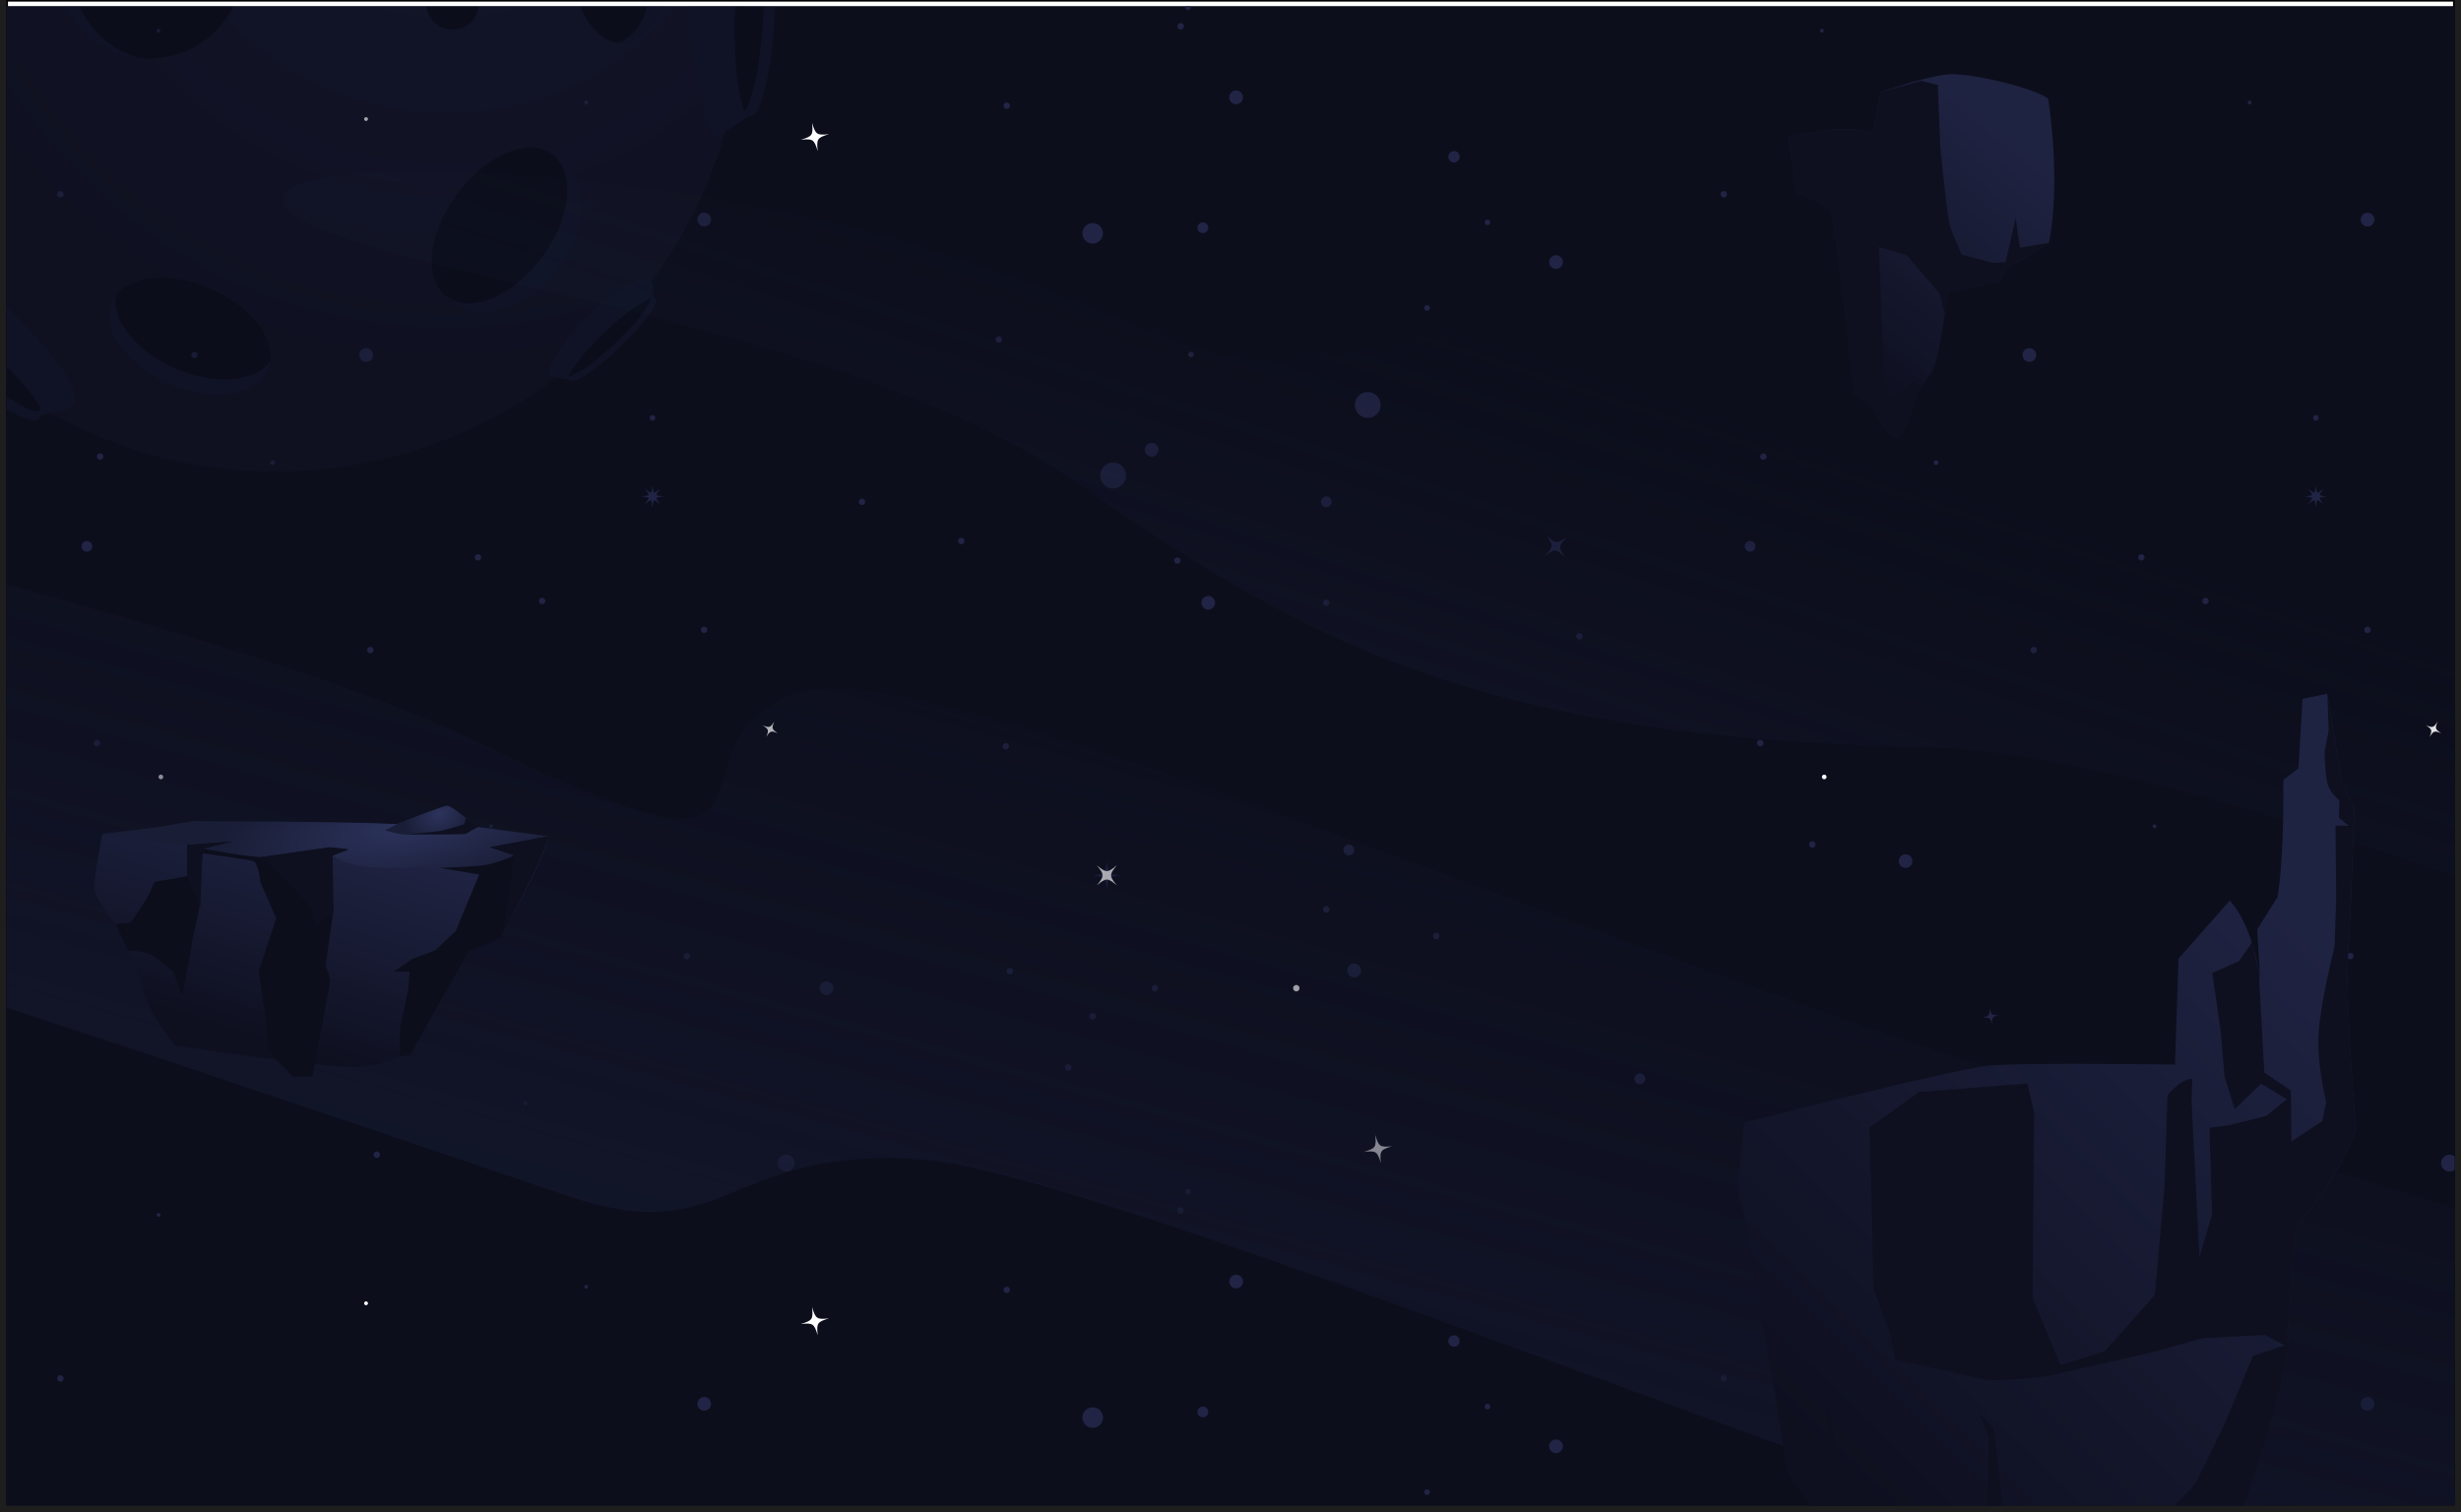 <svg width="1543" height="948" fill="none" xmlns="http://www.w3.org/2000/svg"><path fill="#1E1E1E" d="M0 0h1543v948H0z"/><path fill="#fff" d="M4.5.5h1534v939H4.5z"/><path stroke="#000" d="M4.5.5h1534v939H4.5z"/><g clip-path="url(#a)" filter="url(#b)"><path fill="#0C0E1C" d="M4 0h1535v940H4z"/><path fill="#0C0E1C" d="M-299.887-458h2085.77v1485.02h-2085.77z"/><path d="M519.752 80.12c-7.391 2.22-7.85 2.948-7.085 10.607-2.221-7.39-2.948-7.85-10.608-7.084 7.392-2.222 7.851-2.95 7.085-10.608 2.26 7.39 2.949 7.85 10.608 7.084Z" fill="#fff"/><path d="M410.837 258.004c0 .957-.766 1.723-1.723 1.723a1.716 1.716 0 0 1-1.723-1.723c0-.958.766-1.724 1.723-1.724.957 0 1.723.766 1.723 1.724ZM740.183 14.48a1.992 1.992 0 1 0-.001-3.983 1.992 1.992 0 0 0 .001 3.983ZM631.195 64.265a1.992 1.992 0 1 0-.001-3.983 1.992 1.992 0 0 0 .001 3.983ZM123.889 218.597a1.977 1.977 0 0 1-1.991 1.991 1.977 1.977 0 0 1-1.992-1.991c0-1.111.881-1.991 1.992-1.991 1.11 0 1.991.88 1.991 1.991ZM39.867 117.764c0 1.111-.881 1.991-1.992 1.991-1.11 0-1.991-.88-1.991-1.991 0-1.111.88-1.991 1.991-1.991 1.11 0 1.992.88 1.992 1.991ZM62.769 284.275a1.992 1.992 0 1 0-.001-3.984 1.992 1.992 0 0 0 0 3.984ZM628.206 208.87a1.977 1.977 0 0 1-1.992 1.991c-1.11 0-1.991-.88-1.991-1.991 0-1.11.881-1.991 1.991-1.991 1.111 0 1.992.881 1.992 1.991ZM722.07 282.283a4.29 4.29 0 1 0 0-8.58 4.29 4.29 0 0 0 0 8.58ZM229.507 222.886a4.289 4.289 0 1 0 0-8.577 4.289 4.289 0 0 0 0 8.577ZM445.752 134.398a4.289 4.289 0 1 0-8.467-1.375 4.289 4.289 0 0 0 8.467 1.375ZM685.035 148.746a6.435 6.435 0 1 0-.001-12.869 6.435 6.435 0 0 0 .001 12.869Z" fill="#212444"/><path d="M230.695 70.66c0 .65-.536 1.187-1.187 1.187a1.193 1.193 0 0 1-1.187-1.187c0-.651.536-1.187 1.187-1.187s1.187.498 1.187 1.187Z" fill="#fff"/><path d="M368.753 60.282c0 .65-.536 1.187-1.187 1.187a1.193 1.193 0 0 1-1.187-1.187c0-.651.536-1.187 1.187-1.187s1.187.536 1.187 1.187ZM100.605 15.246c0 .651-.536 1.187-1.187 1.187a1.193 1.193 0 0 1-1.188-1.187c0-.651.537-1.187 1.188-1.187.651 0 1.187.498 1.187 1.187ZM934.356 135.419c0 .957-.766 1.723-1.723 1.723a1.716 1.716 0 0 1-1.723-1.723c0-.958.766-1.724 1.723-1.724.957 0 1.723.804 1.723 1.724ZM896.481 189.071c0 .957-.766 1.723-1.723 1.723a1.715 1.715 0 0 1-1.723-1.723c0-.957.765-1.723 1.723-1.723.957 0 1.723.766 1.723 1.723ZM746.746 220.014a1.723 1.723 0 1 0 .001-3.447 1.723 1.723 0 0 0-.001 3.447ZM1453.72 258.004c0 .957-.76 1.723-1.72 1.723s-1.72-.766-1.72-1.723c0-.958.76-1.724 1.72-1.724s1.72.766 1.72 1.724ZM746.552.655c0 .958-.766 1.724-1.724 1.724a1.716 1.716 0 0 1-1.723-1.724c0-.957.766-1.723 1.723-1.723.958 0 1.724.766 1.724 1.723ZM754.173 142.159a3.37 3.37 0 1 0 0-6.74 3.37 3.37 0 0 0 0 6.74ZM1166.78 218.597c0 1.111-.89 1.991-2 1.991-1.11 0-1.99-.88-1.99-1.991 0-1.111.88-1.991 1.99-1.991 1.11 0 2 .88 2 1.991ZM1082.75 117.764c0 1.111-.88 1.991-1.99 1.991-1.11 0-1.99-.88-1.99-1.991 0-1.111.88-1.991 1.99-1.991 1.11 0 1.99.88 1.99 1.991ZM1105.65 284.275c1.1 0 2-.892 2-1.992 0-1.099-.9-1.991-2-1.991s-1.99.892-1.99 1.991c0 1.1.89 1.992 1.99 1.992ZM975.524 164.6a4.289 4.289 0 1 0 0-8.577 4.289 4.289 0 0 0 0 8.577ZM1272.39 222.886a4.289 4.289 0 1 0 0-8.578 4.289 4.289 0 1 0 0 8.578ZM1488.64 134.398a4.29 4.29 0 0 0-8.47-1.374 4.29 4.29 0 0 0 8.47 1.374ZM775.006 61.316a4.29 4.29 0 1 0 0-8.58 4.29 4.29 0 0 0 0 8.58ZM857.573 258.003a8.08 8.08 0 1 0 0-16.16 8.08 8.08 0 1 0 0 16.16ZM913.185 97.496a3.562 3.562 0 1 0-3.168-6.38 3.562 3.562 0 0 0 3.168 6.38Z" fill="#212444"/><path d="M1273.58 70.66c0 .65-.54 1.187-1.19 1.187a1.188 1.188 0 0 1 0-2.374c.65 0 1.19.498 1.19 1.187Z" fill="#fff"/><path d="M1411.64 60.282c0 .65-.54 1.187-1.19 1.187a1.188 1.188 0 0 1 0-2.374c.65 0 1.19.536 1.19 1.187ZM1143.49 15.246c0 .651-.54 1.187-1.19 1.187a1.188 1.188 0 0 1 0-2.374c.65 0 1.19.498 1.19 1.187Z" fill="#212444"/><path d="M519.752 822.627c-7.391 2.222-7.851 2.949-7.085 10.608-2.221-7.391-2.948-7.85-10.608-7.084 7.391-2.222 7.851-2.949 7.085-10.608 2.26 7.391 2.949 7.85 10.608 7.084ZM487.737 455.753c-4.289-1.724-4.787-1.57-7.315 2.298 1.724-4.29 1.57-4.787-2.297-7.315 4.289 1.723 4.787 1.57 7.314-2.298-1.723 4.289-1.57 4.787 2.298 7.315Z" fill="#fff"/><path d="M210.626 632.373c-4.481 1.188-4.787 1.571-4.481 6.204-1.187-4.48-1.57-4.787-6.204-4.48 4.481-1.187 4.787-1.57 4.481-6.204 1.187 4.48 1.608 4.748 6.204 4.48ZM414.13 312.335c-4.672-3.868-5.323-3.907-10.071-.039 3.868-4.672 3.906-5.323.038-10.033 4.672 3.868 5.323 3.906 10.072.038-3.868 4.634-3.906 5.323-.039 10.034Z" fill="#212444"/><path d="M416.238 307.318c-6.051.536-6.51 1.034-7.161 7.085-.536-6.051-1.034-6.511-7.085-7.162 6.051-.536 6.51-1.034 7.161-7.084.575 6.05 1.034 6.548 7.085 7.161ZM702.921 544.829c-7.62.727-8.195 1.34-8.961 8.961-.727-7.621-1.34-8.195-8.961-8.961 7.621-.728 8.195-1.341 8.961-8.961.728 7.62 1.341 8.233 8.961 8.961Z" fill="#212444"/><path d="M700.277 538.51c-4.863 5.898-4.863 6.74 0 12.638-5.897-4.864-6.74-4.864-12.637 0 4.863-5.898 4.863-6.74 0-12.638 5.897 4.864 6.74 4.864 12.637 0Z" fill="#fff"/><path d="M54.42 341.937a3.37 3.37 0 1 0 .002-6.739 3.37 3.37 0 0 0-.001 6.739ZM726.092 615.6c0 1.11-.881 1.991-1.991 1.991a1.978 1.978 0 0 1-1.992-1.991c0-1.111.881-1.992 1.992-1.992 1.11 0 1.991.881 1.991 1.992ZM630.62 465.901a1.991 1.991 0 1 0 .001-3.983 1.991 1.991 0 0 0-.001 3.983ZM738.191 349.443a1.991 1.991 0 1 0 0-3.982 1.991 1.991 0 0 0 0 3.982ZM635.174 604.915a1.977 1.977 0 0 1-1.991 1.991 1.977 1.977 0 0 1-1.992-1.991c0-1.11.881-1.991 1.992-1.991 1.11 0 1.991.881 1.991 1.991ZM432.706 595.494a1.978 1.978 0 0 1-1.992 1.992 1.978 1.978 0 0 1-1.991-1.992c0-1.11.881-1.991 1.991-1.991 1.111 0 1.992.881 1.992 1.991ZM339.913 374.795a1.991 1.991 0 1 0 0-3.982 1.991 1.991 0 0 0 0 3.982ZM669.795 667.337a1.991 1.991 0 1 0 .001-3.983 1.991 1.991 0 0 0-.001 3.983ZM740.183 756.988a1.991 1.991 0 1 0 0-3.982 1.991 1.991 0 0 0 0 3.982ZM631.194 806.773a1.992 1.992 0 1 0 0-3.984 1.992 1.992 0 0 0 0 3.984ZM39.866 860.272c0 1.111-.88 1.991-1.991 1.991-1.11 0-1.991-.88-1.991-1.991 0-1.11.88-1.991 1.99-1.991 1.111 0 1.992.881 1.992 1.991ZM685.038 635.207a1.99 1.99 0 1 0 0-3.983 1.991 1.991 0 0 0 0 3.983ZM238.24 719.994c0 1.111-.88 1.992-1.991 1.992a1.977 1.977 0 0 1-1.991-1.992c0-1.11.88-1.991 1.991-1.991 1.111 0 1.991.881 1.991 1.991ZM602.702 337.189a1.992 1.992 0 1 0 0-3.984 1.992 1.992 0 0 0 0 3.984ZM93.401 527.481a1.992 1.992 0 1 0 0-3.984 1.992 1.992 0 0 0 0 3.984Z" fill="#212444"/><path d="M102.328 483.134a1.454 1.454 0 1 1-2.909.001 1.454 1.454 0 0 1 2.909-.001Z" fill="#fff"/><path d="M172.445 286.063a1.455 1.455 0 1 1-2.91.003 1.455 1.455 0 0 1 2.91-.003ZM60.776 463.91a1.992 1.992 0 1 0 0-3.983 1.992 1.992 0 0 0 0 3.983ZM441.475 392.909a1.991 1.991 0 1 0 .001-3.983 1.991 1.991 0 0 0-.001 3.983ZM299.702 347.452a1.992 1.992 0 1 0 0-3.984 1.992 1.992 0 0 0 0 3.984ZM232.186 405.585a1.992 1.992 0 1 0 0-3.984 1.992 1.992 0 0 0 0 3.984ZM540.468 312.641a1.991 1.991 0 1 0 0-3.983 1.991 1.991 0 0 0 0 3.983ZM518.258 619.889a4.29 4.29 0 1 0 0-8.58 4.29 4.29 0 0 0 0 8.58ZM151.883 540.195a4.289 4.289 0 1 0 0-8.577 4.289 4.289 0 0 0 0 8.577ZM445.752 876.906a4.289 4.289 0 1 0-8.467-1.375 4.289 4.289 0 0 0 8.467 1.375ZM685.035 891.254a6.435 6.435 0 1 0-.001-12.869 6.435 6.435 0 0 0 .001 12.869ZM496.664 729.015a5.285 5.285 0 1 0-7.473-7.474 5.285 5.285 0 0 0 7.473 7.474ZM697.904 302.224a8.08 8.08 0 1 0 0-16.16 8.08 8.08 0 1 0 0 16.16Z" fill="#212444"/><path d="M230.695 813.168c0 .651-.537 1.187-1.188 1.187a1.193 1.193 0 0 1-1.187-1.187c0-.651.536-1.187 1.187-1.187a1.17 1.17 0 0 1 1.188 1.187Z" fill="#fff"/><path d="M330.57 687.673c0 .651-.536 1.187-1.187 1.187a1.194 1.194 0 0 1-1.188-1.187c0-.651.537-1.188 1.188-1.188.651 0 1.187.537 1.187 1.188ZM368.753 802.79c0 .651-.536 1.187-1.187 1.187a1.193 1.193 0 0 1-1.187-1.187c0-.651.536-1.187 1.187-1.187s1.187.536 1.187 1.187ZM100.605 757.754c0 .651-.536 1.187-1.187 1.187a1.193 1.193 0 0 1-1.188-1.187c0-.651.536-1.187 1.188-1.187.651 0 1.187.498 1.187 1.187ZM309.125 514.077c0 .651-.536 1.188-1.187 1.188a1.194 1.194 0 0 1-1.187-1.188c0-.651.536-1.187 1.187-1.187s1.187.536 1.187 1.187Z" fill="#212444"/><path d="M872.853 714.671c-7.391 2.221-7.851 2.949-7.085 10.608-2.221-7.391-2.949-7.851-10.608-7.085 7.391-2.221 7.851-2.948 7.085-10.608 2.221 7.392 2.948 7.851 10.608 7.085Z" fill="#fff"/><path d="M981.307 345.46c-5.514-5.361-6.357-5.438-12.714-1.072 5.362-5.515 5.438-6.357 1.072-12.714 5.515 5.361 6.358 5.438 12.715 1.072-5.362 5.515-5.438 6.357-1.073 12.714Z" fill="#212444"/><path d="M1530.62 455.753c-4.29-1.724-4.78-1.57-7.31 2.298 1.72-4.29 1.57-4.788-2.3-7.315 4.29 1.723 4.79 1.57 7.32-2.298-1.73 4.289-1.57 4.787 2.29 7.315Z" fill="#fff"/><path d="M1253.51 632.373c-4.48 1.188-4.79 1.571-4.48 6.204-1.19-4.48-1.57-4.787-6.2-4.48 4.48-1.187 4.78-1.57 4.48-6.204 1.19 4.48 1.61 4.748 6.2 4.48ZM1457.02 312.335c-4.68-3.868-5.33-3.907-10.07-.039 3.86-4.672 3.9-5.323.03-10.033 4.68 3.868 5.33 3.906 10.08.038-3.87 4.634-3.91 5.323-.04 10.034Z" fill="#212444"/><path d="M1459.12 307.318c-6.05.536-6.51 1.034-7.16 7.085-.53-6.051-1.03-6.511-7.08-7.162 6.05-.536 6.51-1.034 7.16-7.085.57 6.051 1.03 6.549 7.08 7.162ZM1028.14 675.763a3.37 3.37 0 1 0-.002-6.742 3.37 3.37 0 0 0 .002 6.742ZM934.356 877.927c0 .957-.766 1.723-1.723 1.723a1.715 1.715 0 0 1-1.723-1.723c0-.958.765-1.724 1.723-1.724.957 0 1.723.805 1.723 1.724ZM896.481 931.579c0 .958-.766 1.723-1.723 1.723a1.716 1.716 0 0 1-1.724-1.723c0-.957.766-1.723 1.724-1.723.957 0 1.723.766 1.723 1.723ZM746.551 743.164c0 .957-.765 1.723-1.723 1.723a1.716 1.716 0 0 1-1.723-1.723c0-.958.766-1.724 1.723-1.724.958 0 1.723.766 1.723 1.724ZM754.173 884.667a3.37 3.37 0 1 0 0-6.74 3.37 3.37 0 0 0 0 6.74ZM849.021 529.497a3.37 3.37 0 1 0-6.654-1.083 3.37 3.37 0 0 0 6.654 1.083ZM831.53 314.02a3.37 3.37 0 1 0 0-6.74 3.37 3.37 0 0 0 0 6.74ZM1097.3 341.937a3.37 3.37 0 1 0 0-6.74 3.37 3.37 0 0 0 0 6.74Z" fill="#212444"/><path d="M812.768 617.591a1.992 1.992 0 1 0 0-3.984 1.992 1.992 0 0 0 0 3.984Z" fill="#fff"/><path d="M1475.59 595.494c0 1.111-.88 1.992-1.99 1.992-1.11 0-1.99-.881-1.99-1.992 0-1.11.88-1.991 1.99-1.991 1.11 0 1.99.881 1.99 1.991ZM1382.8 374.795c1.1 0 1.99-.892 1.99-1.991a1.99 1.99 0 1 0-1.99 1.991ZM1082.75 860.272c0 1.111-.88 1.991-1.99 1.991-1.11 0-1.99-.88-1.99-1.991 0-1.11.88-1.991 1.99-1.991 1.11 0 1.99.881 1.99 1.991ZM1281.13 719.994c0 1.111-.88 1.992-1.99 1.992-1.12 0-2-.881-2-1.992 0-1.11.88-1.991 2-1.991 1.11 0 1.99.881 1.99 1.991ZM900.464 584.848a1.99 1.99 0 1 0 0-3.983 1.991 1.991 0 0 0 0 3.983ZM1136.29 527.481c1.1 0 1.99-.892 1.99-1.992a1.99 1.99 0 1 0-3.98 0c0 1.1.89 1.992 1.99 1.992Z" fill="#212444"/><path d="M1145.21 483.134c0 .804-.65 1.455-1.45 1.455-.8 0-1.46-.651-1.46-1.455s.66-1.455 1.46-1.455c.8 0 1.45.651 1.45 1.455Z" fill="#fff"/><path d="M1215.33 286.063a1.455 1.455 0 1 1-2.91.002 1.455 1.455 0 0 1 2.91-.002ZM1103.66 463.91c1.1 0 1.99-.892 1.99-1.992a1.99 1.99 0 1 0-3.98 0c0 1.1.89 1.992 1.99 1.992ZM1484.36 392.909c1.1 0 1.99-.892 1.99-1.991a1.99 1.99 0 1 0-1.99 1.991ZM1342.59 347.451c1.1 0 1.99-.891 1.99-1.991a1.99 1.99 0 1 0-3.98 0c0 1.1.89 1.991 1.99 1.991ZM1275.07 405.585c1.1 0 1.99-.892 1.99-1.991a1.99 1.99 0 1 0-1.99 1.991ZM992.26 394.939c0 1.11-.881 1.991-1.992 1.991a1.978 1.978 0 0 1-1.991-1.991c0-1.111.881-1.992 1.991-1.992 1.111 0 1.992.881 1.992 1.992ZM831.53 375.944a1.991 1.991 0 1 0 0-3.982 1.991 1.991 0 0 0 0 3.982ZM831.53 568.189a1.99 1.99 0 1 0 0-3.982 1.991 1.991 0 1 0 0 3.982ZM848.956 608.783a4.289 4.289 0 1 0 0-8.577 4.289 4.289 0 0 0 0 8.577ZM1194.77 540.195a4.289 4.289 0 1 0 0-8.578 4.289 4.289 0 1 0 0 8.578ZM757.542 378.242a4.29 4.29 0 1 0 0-8.58 4.29 4.29 0 0 0 0 8.58ZM975.524 907.108a4.289 4.289 0 1 0 0-8.577 4.289 4.289 0 0 0 0 8.577ZM1488.64 876.906a4.29 4.29 0 0 0-8.47-1.374 4.29 4.29 0 0 0 8.47 1.374ZM775.006 803.824a4.289 4.289 0 1 0 0-8.577 4.289 4.289 0 0 0 0 8.577ZM1539.55 729.015a5.292 5.292 0 0 0 0-7.474 5.28 5.28 0 0 0-7.47 0 5.274 5.274 0 0 0 0 7.474 5.28 5.28 0 0 0 7.47 0ZM913.185 840.005a3.561 3.561 0 1 0-3.167-6.38 3.561 3.561 0 0 0 3.167 6.38Z" fill="#212444"/><path d="M1273.58 813.168c0 .651-.54 1.187-1.19 1.187a1.188 1.188 0 0 1 0-2.374c.65 0 1.19.498 1.19 1.187Z" fill="#fff"/><path d="M1373.46 687.673c0 .651-.54 1.187-1.19 1.187-.65 0-1.19-.536-1.19-1.187s.54-1.188 1.19-1.188c.65 0 1.19.537 1.19 1.188ZM1411.64 802.79c0 .651-.54 1.187-1.19 1.187a1.188 1.188 0 0 1 0-2.374c.65 0 1.19.536 1.19 1.187ZM1143.49 757.754c0 .651-.54 1.187-1.19 1.187a1.188 1.188 0 0 1 0-2.374c.65 0 1.19.498 1.19 1.187ZM1352.01 514.077c0 .651-.54 1.188-1.19 1.188a1.188 1.188 0 0 1 0-2.375c.65 0 1.19.536 1.19 1.187Z" fill="#212444"/><path d="M2381.79 1055.58c-243.26-93.444-708.61-268.098-977.12-341.932-375.4-103.271-825.853-319.076-910.322-281.527-84.469 37.55 23.444 136.106-197.129 28.195C76.647 352.405-669.388 216.308-950.952 103.689c-53.188-21.27-109.058-39.542-164.708-55.145l417.65 417.653c138.847 15.952 257.348 32.025 314.885 45.755 197.065 46.892 642.837 201.76 741.385 234.609 98.549 32.85 98.532-32.879 220.514-23.463 121.982 9.415 708.596 258.012 999.556 333.072 186.75 48.23 504.93 142.75 708.88 204.35l149.76-149.76-55.18-55.18Z" fill="url(#c)"/><path d="M1685.98 315.085c-200.86-69.865-534.4-169.606-702.362-128.734-249.941 60.797-183.338 38.664-383.402-28.261-200.063-66.924-466.823-67.222-416.764-28.271 50.059 38.951 344.588 67.075 489.173 167.256C817.209 397.257 922.852 458.51 1206.18 464.414c217.93 4.48 751.5 245.933 986.37 357.25l-506.57-506.579Z" fill="url(#d)"/><g opacity=".4" clip-path="url(#e)"><path d="M465.833-1.912c0 162.011-131.285 293.606-293.607 293.606-175.667 0-314.711-159.838-290.502-333.954 19.863-143.389 145.872-252.948 290.502-252.948 162.012-.31 293.607 130.975 293.607 293.296Z" fill="url(#f)"/><path d="M110.464 227.139c-24.52-10.553-39.727-30.106-37.555-45.935-1.24 1.242-2.172 2.794-2.793 4.346-7.138 16.449 9 39.416 36.003 51.21 27.002 11.794 54.624 7.759 61.763-9.001.62-1.551 1.241-3.414 1.241-4.965-9.621 12.725-34.451 14.897-58.659 4.345Z" fill="#171B34"/><path d="M131.879 176.859c-24.519-10.552-49.348-8.38-59.28 4.345-2.483 15.829 13.035 35.382 37.554 45.935 24.519 10.552 49.349 8.38 59.28-4.345 2.483-15.829-13.035-35.382-37.554-45.935Z" fill="#0B0D19"/><path d="M339.822 156.996c-16.76 22.657-41.899 32.588-59.59 24.829 1.241 1.552 2.793 3.104 4.655 4.345 17.381 13.036 46.555 3.104 65.177-21.725 18.622-24.83 19.243-55.866 1.862-68.591-1.862-1.242-3.724-2.173-5.586-3.104 12.414 14.587 10.242 41.9-6.518 64.246Z" fill="#171B34"/><path d="M339.923 157.165c18.253-24.662 21.099-53.5 6.356-64.411-14.742-10.911-41.49.236-59.743 24.899s-21.099 53.501-6.357 64.412c14.743 10.911 41.491-.237 59.744-24.9Z" fill="#0B0D19"/><path d="M407.174-18.05c1.862 19.553-6.518 36.623-19.553 40.968 1.551.31 3.103.31 4.345 0 15.208-1.552 25.76-20.174 23.898-41.9-2.173-21.725-16.139-38.174-31.347-36.623-1.552 0-2.793.621-4.345.931 13.656 1.863 25.139 17.07 27.002 36.624Z" fill="#171B34"/><path d="M360.929-13.706c1.862 19.554 13.346 34.761 26.691 36.624 12.725-4.345 21.416-21.416 19.554-40.969-1.863-19.553-13.346-34.76-26.692-36.623-13.035 4.345-21.415 21.415-19.553 40.968Z" fill="#0B0D19"/><path d="M298.546-5.015c1.241 3.414 1.241 7.138.31 10.242 1.862-3.725 2.483-8.38.931-12.725-3.104-8.69-12.415-13.346-21.105-10.243-5.276 1.863-9.001 5.897-10.552 10.863 1.862-3.724 5.276-6.828 9.621-8.38 8.38-3.103 18.001 1.552 20.795 10.243Z" fill="#171B34"/><path d="M289.234 13.607c4.345-1.552 7.759-4.656 9.621-8.38.931-3.414.931-6.828-.31-10.242-3.104-8.69-12.415-13.346-21.105-10.242-4.345 1.551-7.759 4.655-9.622 8.38-.931 3.414-.931 6.828.311 10.242 3.103 8.69 12.414 13.345 21.105 10.242Z" fill="#0B0D19"/><path d="M74.77-74.848c11.174-6.207 23.589-8.38 35.693-6.828-14.587-4.345-30.726-3.103-45.003 4.966C37.217-60.88 27.285-25.5 42.803 2.744c9.311 17.07 26.071 27.312 43.762 29.484-14.277-4.034-26.692-13.656-34.45-27.622-15.519-28.243-5.587-63.935 22.656-79.454Z" fill="#171B34"/><path d="M144.914-54.054c-7.759-13.966-20.484-23.587-34.451-27.622-11.793-1.552-24.208.62-35.692 6.828C46.528-59.02 36.596-23.638 52.115 4.606c7.759 13.966 20.484 23.587 34.45 27.622 11.794 1.552 24.209-.62 35.692-6.828 28.244-15.829 38.486-51.52 22.657-79.454Z" fill="#0B0D19"/><path d="M466.762-77.64c-3.414-3.105-7.759-6.208-12.104-4.346-2.483.931-4.035 3.104-5.587 5.587-3.724 6.207-5.897 13.345-7.759 20.484-9.932 38.175-10.242 78.522-1.241 116.697 1.551 6.208 3.414 12.725 6.517 18.312.621.931 1.242 2.172 2.483 2.172.931.31 1.862-.31 2.794-.93 4.965-3.104 9.621-6.208 14.587-9.312 2.172-1.241 4.034-2.793 5.276-4.965 1.552-2.794 1.241-5.897.931-9.001-3.724-38.175-2.483-76.97 4.035-114.835.621-3.414 3.103-9.001.31-11.794-1.241-1.242-3.414-1.863-4.966-3.104-1.862-1.552-3.724-3.414-5.276-4.966Z" fill="#171B34"/><path d="M467.074 65.748c.931 1.863 2.172 3.104 3.414 3.104 6.828.31 13.966-30.726 15.518-69.522 1.552-38.485-2.793-70.143-9.621-70.453-1.242 0-2.483.931-3.725 2.793 4.966 8.69 7.449 35.692 6.208 67.35-1.242 31.967-6.208 58.348-11.794 66.728Z" fill="#171B34"/><path d="M467.073 65.749c5.586-8.38 10.552-35.072 11.794-66.73 1.241-31.657-1.242-58.658-6.208-67.349-5.586 8.38-10.552 35.072-11.794 66.729-1.241 31.657 1.552 58.66 6.208 67.35Z" fill="#0B0D19"/><path d="M35.974 254.451c4.656-.621 9.622-2.483 10.863-6.828.62-2.483 0-5.277-.93-7.76-2.794-6.828-6.829-12.725-11.484-18.622-23.899-31.036-55.556-56.486-91.558-72.625-5.897-2.794-12.105-5.276-18.312-5.897-1.242 0-2.483-.311-3.414.621-.62.62-.931 1.862-.931 2.793-.62 5.586-.931 11.483-1.552 17.07-.31 2.483-.31 4.966.62 7.138 1.242 2.794 4.035 4.656 6.518 6.208 32.589 20.484 62.384 45.313 88.144 73.557 2.483 2.482 5.277 8.069 9.311 7.448 1.863-.31 3.725-1.552 5.587-2.172 2.483-.311 4.966-.621 7.138-.931Z" fill="#171B34"/><path d="M-77.62 166.927c-2.173-.31-3.725 0-4.656.931-4.656 5.276 15.829 29.795 45.313 54.935 29.485 25.14 57.108 40.968 61.453 35.692.93-.931.93-2.483 0-4.655-9.932-1.552-32.899-16.139-57.107-36.624-23.899-20.794-41.9-40.968-45.004-50.279Z" fill="#171B34"/><path d="M24.672 253.403c3.214-3.793-17.078-26.274-45.324-50.214-28.246-23.941-53.75-40.274-56.964-36.481-3.214 3.792 17.078 26.274 45.324 50.214 28.246 23.94 53.75 40.273 56.964 36.481Z" fill="#0B0D19"/><path d="M409.655 177.17c0-2.483-.62-5.277-3.103-6.208-1.242-.62-2.794-.31-4.035 0-3.724.931-7.138 2.794-10.553 4.966-18.001 10.863-33.209 26.071-43.761 44.072-1.862 3.104-3.414 6.207-4.345 9.311 0 .621-.311 1.242 0 1.862.31.311.931.621 1.552.621 3.103.621 5.897 1.241 9 1.862 1.242.311 2.483.621 3.725 0 1.551-.621 2.793-1.862 3.724-3.103 12.725-16.139 27.623-30.416 44.072-42.521 1.552-1.241 4.655-2.172 4.345-4.345 0-.931-.621-2.172-.931-3.103.31-.931.31-2.173.31-3.414Z" fill="#171B34"/><path d="M356.581 232.105c-.31 1.241-.31 1.862.311 2.482 2.483 2.794 16.76-6.517 31.657-20.794 14.898-14.277 25.14-27.933 22.346-30.416-.31-.621-1.241-.621-2.482-.31-1.552 5.276-10.243 16.449-22.657 27.933-12.104 11.794-23.898 20.173-29.175 21.105Z" fill="#171B34"/><path d="M356.583 232.105c5.276-1.242 17.07-9.622 29.174-21.105 12.415-11.484 21.105-22.967 22.657-27.933-5.276 1.241-17.07 9.621-29.175 21.105-12.104 11.483-21.104 22.967-22.656 27.933Z" fill="#0B0D19"/></g><path fill-rule="evenodd" clip-rule="evenodd" d="m1439.87 763.83-5.73 66.77.92 10.619c-10.98 56.23-32.12 108.919-32.12 108.919-10.74 10.304-55.26 30.446-55.26 30.446l-26.58 53.536c-15.63 15.15-50.4 20.97-50.4 20.97l-.32 9.78c-21.9-2.84-54.95-16.09-54.95-16.09l-8.57-28.92c-10.43-5.59-48.4-31.961-48.4-31.961l-8.31-34.088s-28.04-25.723-29.79-37.494c-.22-1.346-.72-4.497-1.46-9.037-5.7-34.706-25.1-149.905-25.1-149.905s-4.39-10.352-3.83-19.578c.57-9.225 3.49-37.761 3.49-37.761s132.59-34.282 155.27-36.051c22.67-1.77 114.95-.503 114.95-.503l2.24-66.431 32.13-36.427c6.57 7.509 10.91 17.353 13.84 26.402.2.649.41 1.297.57 1.94l.03.066a137.49 137.49 0 0 1 3.68 15.899v.03l.09.485c.6 3.794.82 6.17.82 6.17l-1.82-32.948 12.63-20.087c4.44-24.772 3.72-73.552 3.72-73.552l9.49-7.328 2.56-43.489 15.5-3.194 9.28 56.611 7.62 14.298s-1.88 65.291-3.88 92.706c-2 27.414 4.89 109.186 4.89 109.186-13.71 37.73-37.2 60.011-37.2 60.011Z" fill="url(#g)"/><path fill-rule="evenodd" clip-rule="evenodd" d="m1439.88 763.831-5.74 66.77.93 10.619c-10.98 56.229-32.12 108.919-32.12 108.919-10.74 10.304-55.26 30.445-55.26 30.445l-26.58 53.536c-15.63 15.15-50.41 20.97-50.41 20.97l-.32 9.78c-21.89-2.84-54.94-16.09-54.94-16.09l-8.57-28.92c-10.43-5.59-48.4-31.96-48.4-31.96l-8.32-34.088s-28.03-25.724-29.79-37.494c-.21-1.346-.71-4.498-1.46-9.038l19.08 11.226 8.58-14.753-2.31-39.167 11.86 63.927 1.57 42.276 9 11.207 30.06 17.954 25.88 22.9 20.68-12.84 3.72-112.391-6-15.589 9 9.388 8.99 78.899 5.12 43.993 34.27 1.14 22.48-30.762 24.49-25.645 31.06-32.627 18.08-36.858 18.09-43.392 19.87-6.668-12.64-6.558-38.92 2.158-32.28 8.977s-43.38 9.819-59.4 13.577c-16.02 3.758-43.15 3.715-43.15 3.715l-57.69-13.013-3.57-17.075-10.07-27.014-1.56-63.133-1.14-38.04 31.11-22.426 68.08-5.292 4.15 18.693-.98 115.623 17.51 42.264 27.96-8.898 31.15-35.154 6.06-67.498 1.91-57.708c9.66-11.389 15.54-10.207 15.54-10.207l-.46 13.874 4.94 97.827 7.88-26.669-1.58-54.375 12.92-1.745 22.77-5.74 12.73-10.486-16.13-9.698-16.52 16.05-6.37-20.529-2.23-27.106-5.4-37.833 16.66-7.377 8.15-11.601.11-.157.46 2.097.03.066 3.68 15.844v.031l.06.23v.254l3.43 63.037 16.66 11.243.35 31.906 19.29-12.698 2.57-11.916s-6.47-24.718-4.7-45.168c1.77-20.451 9.88-52.126 9.88-52.126l1.02-30.864-.44-45.283 8.4.279-6.29-5.164.36-10.807s-4.73-3.77-6.87-8.831c-2.14-5.061-2.46-21.481-2.46-21.481l2.63-13.668-.9-22.905 9.28 56.611 7.62 14.299s-1.88 65.29-3.88 92.705c-2 27.415 4.9 109.186 4.9 109.186-13.72 37.749-37.21 60.03-37.21 60.03Z" fill="#0E1020"/><path fill-rule="evenodd" clip-rule="evenodd" d="m1121 82.232 5.42 34.731s18.43 6.174 21.31 12.159c2.88 5.984 14.64 113.895 14.64 113.895l12.73 9.947s7.97 19.753 14.42 17.52c6.44-2.234 13.11-29.039 13.11-29.039s1.01-1.182 2.56-3.253c1.54-2.07 3.75-5.182 6.06-8.96 2.88-4.662 6.1-22.821 8.13-35.918a692.668 692.668 0 0 0 2.03-14.094l32.35-6.787 4.02-7.974 26.89-16.262c7.8-39.94-.54-90.293-.54-90.293-8.8-6.9-49.41-16.468-62.84-15.26-12.63 1.128-38.76 9.899-41.95 11l-.33.097-4.48 25.418c-21.47-6.277-53.53 3.073-53.53 3.073Z" fill="url(#h)"/><path fill-rule="evenodd" clip-rule="evenodd" d="m1121 82.232 5.42 34.731s18.43 6.174 21.31 12.159c2.88 5.984 14.64 113.895 14.64 113.895l12.73 9.947s7.97 19.753 14.42 17.519c6.44-2.233 13.11-29.038 13.11-29.038s1.01-1.182 2.56-3.253l-6.59-3.117-11.92 10.592-5.55-14.435-3.14-80.346 17.52 5.128 20.48 23.851 3.38 13.46c1.23-7.98 2.03-14.094 2.03-14.094l32.35-6.787 4.02-7.974 26.89-16.262-18.23 3.09-2.59-18.707-6.4 27.814-8.34.325-19.04-5.09s-5.96-12.273-7.68-18.788c-1.71-6.516-5.86-48.993-5.86-48.993l-1.51-38.58-10.47-2.65-25.19 6.987-.33.098-4.48 25.418c-21.48-6.25-53.54 3.1-53.54 3.1Z" fill="#0E1020"/><path fill-rule="evenodd" clip-rule="evenodd" d="M64.195 518.911s-5.697 28.136-5.05 34.846c.647 6.71 13.52 21.642 13.52 21.642s13.575 29.22 17.883 43.509c4.31 14.289 18.993 32.465 18.993 32.465s87.914 13.637 111.938 13.637c24.023 0 36.126-11.255 36.126-11.255s33.902-58.871 36.878-61.795c2.977-2.924 19.862-8.978 19.862-8.978s27.471-49.61 29.631-62.683l-76.391 3.157-203.39-4.545Z" fill="url(#i)"/><path fill-rule="evenodd" clip-rule="evenodd" d="m64.192 518.91 36.107-4.516 20.983-3.567s99.346.267 127.897 1.915c0 0 23.81-9.626 30.305-9.833 6.495-.207 18.992 11.485 18.992 11.485l45.504 5.931s-20.776 7.233-36.792 6.928l15.267 5.14s-3.579 3.011-9.637 4.836c-6.059 1.825-51.589 3.18-73.193 2.939-21.604-.241-31.08-7.775-31.08-7.775l9.901-3.763-11.666-1.385s-35.343 6.183-48.845 6.62c-13.502.436-30.816-2.868-30.816-2.868l-1.299-4.602s-36.668-2.062-61.628-7.485Z" fill="url(#j)"/><path fill-rule="evenodd" clip-rule="evenodd" d="M117.26 525.808v19.632l-19.944 3.387s-.877.376-3.067 6.021c-2.19 5.645-12.35 19.568-12.35 19.568l-9.24 1.009 7.395 16.558s10.669.109 14.902 2.739c4.234 2.631 13.641 10.496 13.641 10.496l5.645 15.458s5.645-28.599 6.021-33.115c.376-4.516 5.856-23.918 4.998-27.192-.858-3.274.338-16.061.338-16.061l1.506-13.322s28.885 3.918 31.892 5.046c3.007 1.129 4.324 13.171 4.324 13.171l9.844 22.696-11.026 33.115 4.275 28.107 1.347 21.138 15.689 16.791h12.418s10.161-54.916 10.913-58.299c.753-3.383-2.679-11.289-2.679-11.289l4.941-34.504-.486-34.598 9.901-3.763-11.666-1.385s-36.701 5.494-42.775 6.055c-6.074.56-36.961-5.156-36.961-5.156l18.522-4.516-28.318 2.213ZM275.681 540.183l24.746 4.139-3.943 9.457-10.729 25.887-12.941 12.305-14.518 5.374-11.29 7.861h9.784l-.752 10.48-5.246 24.965-.26 17.769 6.635-.907s26.484-47.972 37.318-65.542c0 0 17.996-5.562 19.862-8.979 1.867-3.417 27.309-50.956 29.631-62.682l-36.773 6.928 15.267 5.14s-10.748 4.787-17.898 5.916c-7.149 1.129-28.893 1.889-28.893 1.889Z" fill="#0C0E1C"/><path fill-rule="evenodd" clip-rule="evenodd" d="m249.182 512.727-7.993 3.925s5.833 1.314 9.216 2.258c3.383.945 21.965-.564 25.277-1.505 3.311-.941 15.53-4.689 15.53-4.689l.655-3.827s-9.122-8.162-11.877-7.718c-2.754.444-25.984 9.178-30.808 11.556Z" fill="url(#k)"/><path fill-rule="evenodd" clip-rule="evenodd" d="m299.609 514.53-7.745 4.38-12.124.297h-25.83s19.869-1.697 22.849-2.348c2.981-.651 14.451-4.139 14.451-4.139l.654-3.827 7.745 5.637ZM117.264 545.44l8.339 19.557 1.433-36.86 18.523-4.512-28.295 2.183v19.632ZM307.209 527.238l15.267 5.141-6.593 47.791s20.528-39.136 28.118-59.879l-36.792 6.947ZM163.996 533.293l19.459 18.879 12.034 12.825 2.45 10.97 10.789-6.876-.181-36.713 9.901-3.755-11.677-1.385-42.775 6.055Z" fill="#0E1020"/></g><defs><linearGradient id="c" x1="1087.58" y1="365.302" x2="880.072" y2="1112.21" gradientUnits="userSpaceOnUse"><stop stop-color="#0F1122" stop-opacity="0"/><stop offset="1" stop-color="#161A31"/></linearGradient><linearGradient id="d" x1="1415.8" y1="364.432" x2="1285.38" y2="763.754" gradientUnits="userSpaceOnUse"><stop stop-color="#0F1122" stop-opacity="0"/><stop offset="1" stop-color="#161A31"/></linearGradient><linearGradient id="g" x1="1196.2" y1="967.686" x2="1514.15" y2="644.441" gradientUnits="userSpaceOnUse"><stop offset=".01" stop-color="#0E1020"/><stop offset="1" stop-color="#1F2342"/></linearGradient><linearGradient id="h" x1="1166.84" y1="235.684" x2="1279.09" y2="98.911" gradientUnits="userSpaceOnUse"><stop offset=".01" stop-color="#0E1020"/><stop offset="1" stop-color="#1F2342"/></linearGradient><linearGradient id="i" x1="137.296" y1="642.61" x2="178.547" y2="508.726" gradientUnits="userSpaceOnUse"><stop offset=".01" stop-color="#0E1020"/><stop offset="1" stop-color="#1F2342"/></linearGradient><radialGradient id="f" cx="0" cy="0" r="1" gradientUnits="userSpaceOnUse" gradientTransform="rotate(128.026 170.085 6.96) scale(409.279 409.246)"><stop stop-color="#1E2140"/><stop offset="1" stop-color="#131525"/></radialGradient><radialGradient id="j" cx="0" cy="0" r="1" gradientUnits="userSpaceOnUse" gradientTransform="matrix(-120.202 20.484 -6.99 -41.018 255.546 513.865)"><stop stop-color="#2C335C"/><stop offset="1" stop-color="#191D36"/></radialGradient><radialGradient id="k" cx="0" cy="0" r="1" gradientUnits="userSpaceOnUse" gradientTransform="rotate(155.507 82.96 283.168) scale(23.925 18.599)"><stop stop-color="#2C335C"/><stop offset="1" stop-color="#191D36"/></radialGradient><clipPath id="a"><path fill="#fff" transform="translate(4)" d="M0 0h1535v940H0z"/></clipPath><clipPath id="e"><path fill="#fff" transform="translate(-122 -298)" d="M0 0h611.421v589.695H0z"/></clipPath><filter id="b" x="0" y="0" width="1543" height="948" filterUnits="userSpaceOnUse" color-interpolation-filters="sRGB"><feFlood flood-opacity="0" result="BackgroundImageFix"/><feColorMatrix in="SourceAlpha" values="0 0 0 0 0 0 0 0 0 0 0 0 0 0 0 0 0 0 127 0" result="hardAlpha"/><feOffset dy="4"/><feGaussianBlur stdDeviation="2"/><feComposite in2="hardAlpha" operator="out"/><feColorMatrix values="0 0 0 0 0 0 0 0 0 0 0 0 0 0 0 0 0 0 0.25 0"/><feBlend in2="BackgroundImageFix" result="effect1_dropShadow_0_1"/><feBlend in="SourceGraphic" in2="effect1_dropShadow_0_1" result="shape"/></filter></defs></svg>